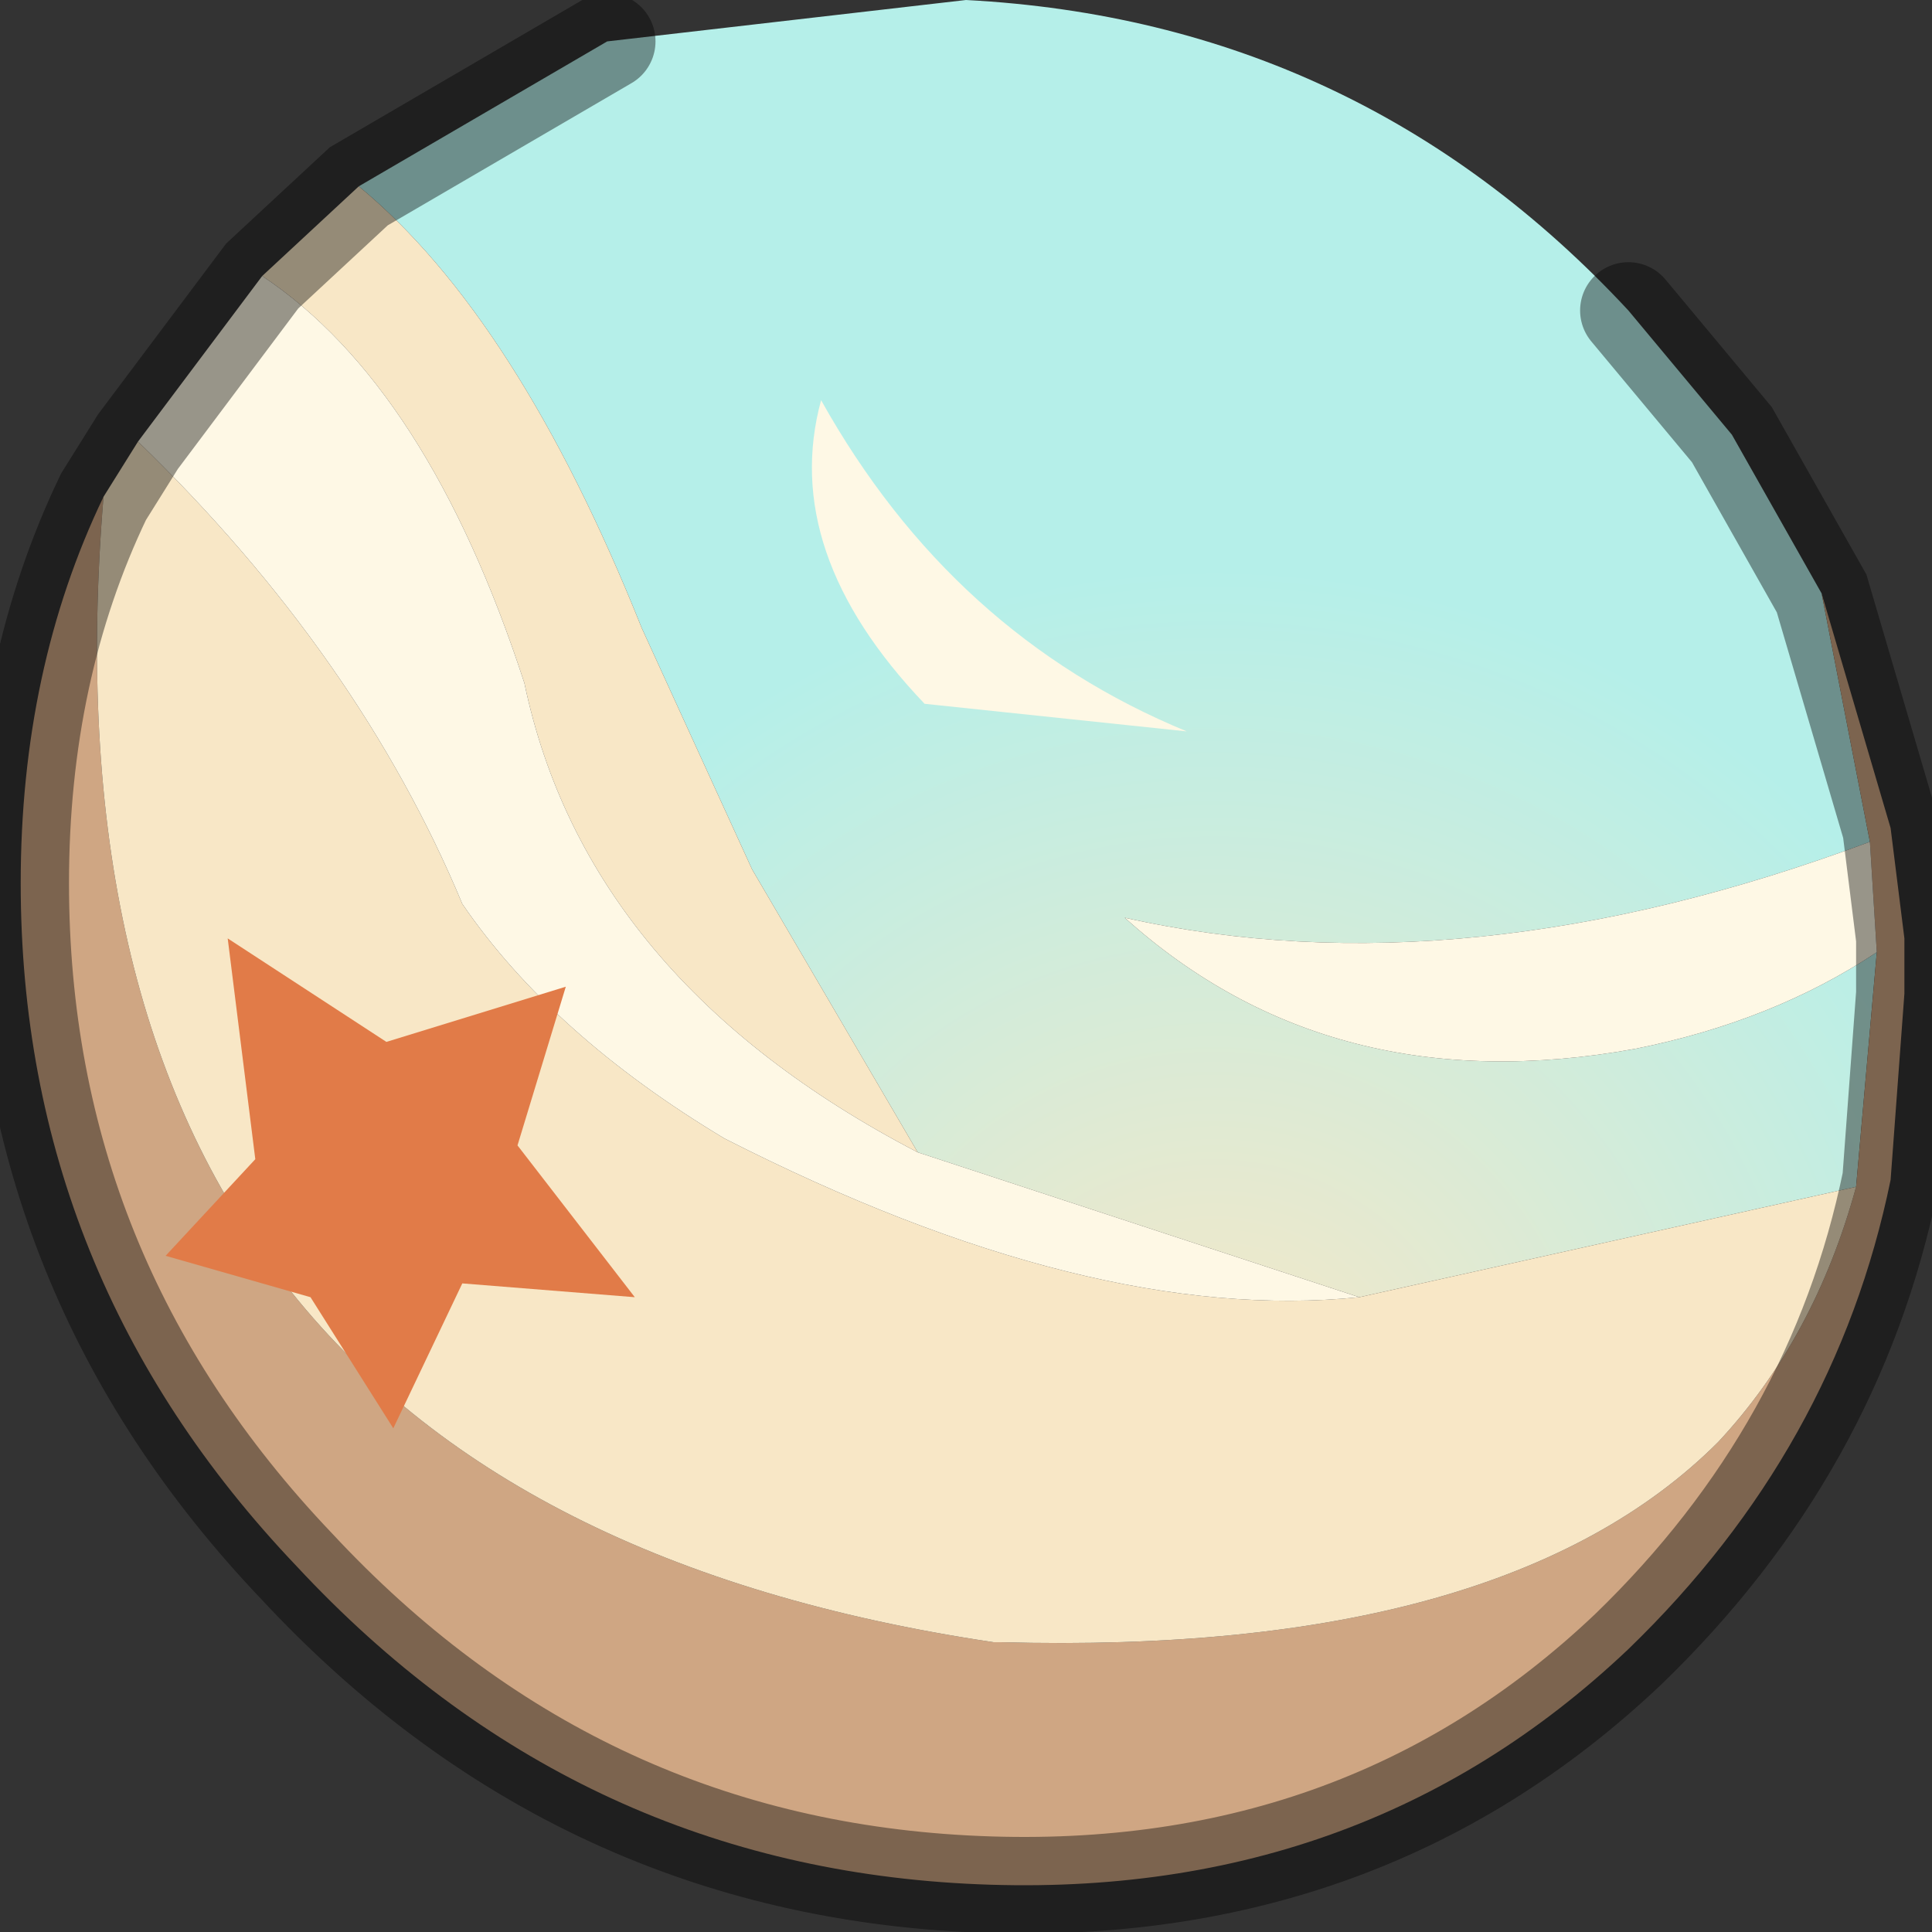 <?xml version="1.0" encoding="utf-8"?>
<svg version="1.1" id="Layer_1"
xmlns="http://www.w3.org/2000/svg"
xmlns:xlink="http://www.w3.org/1999/xlink"
width="14px" height="14px"
xml:space="preserve">
<rect width="100%" height="100%" fill="#333333" stroke="none"/>
<g id="PathID_233" transform="matrix(1, 0, 0, 1, 7, 6.75)">
<radialGradient
id="RadialGradID_54" gradientUnits="userSpaceOnUse" gradientTransform="matrix(-0.003, 0.007, -0.007, -0.003, 1.8, 3.6)" spreadMethod ="pad" cx="0" cy="0" r="819.2" fx="0" fy="0" >
<stop  offset="0"  style="stop-color:#F8E7C6;stop-opacity:1" />
<stop  offset="1"  style="stop-color:#B5EFE9;stop-opacity:1" />
</radialGradient>
<path style="fill:url(#RadialGradID_54) " d="M1.15 -0.1Q2.65 1.25 4.85 0.85Q5.85 0.65 6.6 0.15L6.45 1.85L2.85 2.65L-0.35 1.6L-1.55 -0.45L-2.35 -2.2Q-3.25 -4.45 -4.4 -5.4L-2.6 -6.45L0 -6.75Q2.85 -6.6 4.8 -4.5L5.55 -3.6L6.2 -2.45L6.55 -0.65Q3.6 0.45 1.15 -0.1" />
<path style="fill:#CFA683;fill-opacity:1" d="M6.45 1.85L6.6 0.15L6.55 -0.65L6.2 -2.45L6.7 -0.75L6.8 0.05L6.8 0.45L6.7 1.8Q6.3 3.75 4.8 5.2Q2.85 7.05 0 6.9Q-2.85 6.75 -4.85 4.6Q-6.85 2.5 -6.85 -0.35Q-6.85 -1.9 -6.25 -3.15Q-6.85 4.1 0.2 5.15L0.25 5.15Q3.9 5.25 5.45 3.7Q6.15 2.95 6.45 1.85" />
<path style="fill:#F8E7C6;fill-opacity:1" d="M-3.65 -0.2Q-3 0.75 -1.75 1.5Q0.9 2.85 2.85 2.65L6.45 1.85Q6.15 2.95 5.45 3.7Q3.9 5.25 0.25 5.15L0.2 5.15Q-6.85 4.1 -6.25 -3.15L-6 -3.55Q-4.4 -2 -3.65 -0.2M-5.1 -4.75L-4.4 -5.4Q-3.25 -4.45 -2.35 -2.2L-1.55 -0.45L-0.35 1.6Q-2.75 0.35 -3.2 -1.8Q-3.9 -3.95 -5.1 -4.75" />
<path style="fill:#FEF8E5;fill-opacity:1" d="M-3.2 -1.8Q-2.75 0.35 -0.35 1.6L2.85 2.65Q0.9 2.85 -1.75 1.5Q-3 0.75 -3.65 -0.2Q-4.4 -2 -6 -3.55L-5.1 -4.75Q-3.9 -3.95 -3.2 -1.8M6.6 0.15Q5.85 0.65 4.85 0.85Q2.65 1.25 1.15 -0.1Q3.6 0.45 6.55 -0.65L6.6 0.15" />
<path style="fill:none;stroke-width:0.7;stroke-linecap:round;stroke-linejoin:miter;stroke-miterlimit:5;stroke:#000000;stroke-opacity:0.4" d="M4.8 -4.5L5.55 -3.6L6.2 -2.45L6.7 -0.75L6.8 0.05L6.8 0.45L6.7 1.8Q6.3 3.75 4.8 5.2Q2.85 7.05 0 6.9Q-2.85 6.75 -4.85 4.6Q-6.85 2.5 -6.85 -0.35Q-6.85 -1.9 -6.25 -3.15L-6 -3.55L-5.1 -4.75L-4.4 -5.4L-2.6 -6.45" />
</g>
<g id="PathID_234" transform="matrix(1, 0, 0, 1, 7, 6.75)">
<path style="fill:#FEF8E5;fill-opacity:1" d="M-1.05 -3.85Q-0.1 -2.15 1.6 -1.45L-0.3 -1.65Q-1.35 -2.75 -1.05 -3.85" />
</g>
<g id="PathID_235" transform="matrix(1, 0, 0, 1, 7, 6.75)">
<path style="fill:#E17B48;fill-opacity:1" d="M-4.75 2.65L-5.8 2.35L-5.15 1.65L-5.35 0.05L-4.2 0.8L-2.9 0.4L-3.25 1.55L-2.4 2.65L-3.65 2.55L-4.15 3.6L-4.75 2.65" />
</g>
</svg>
